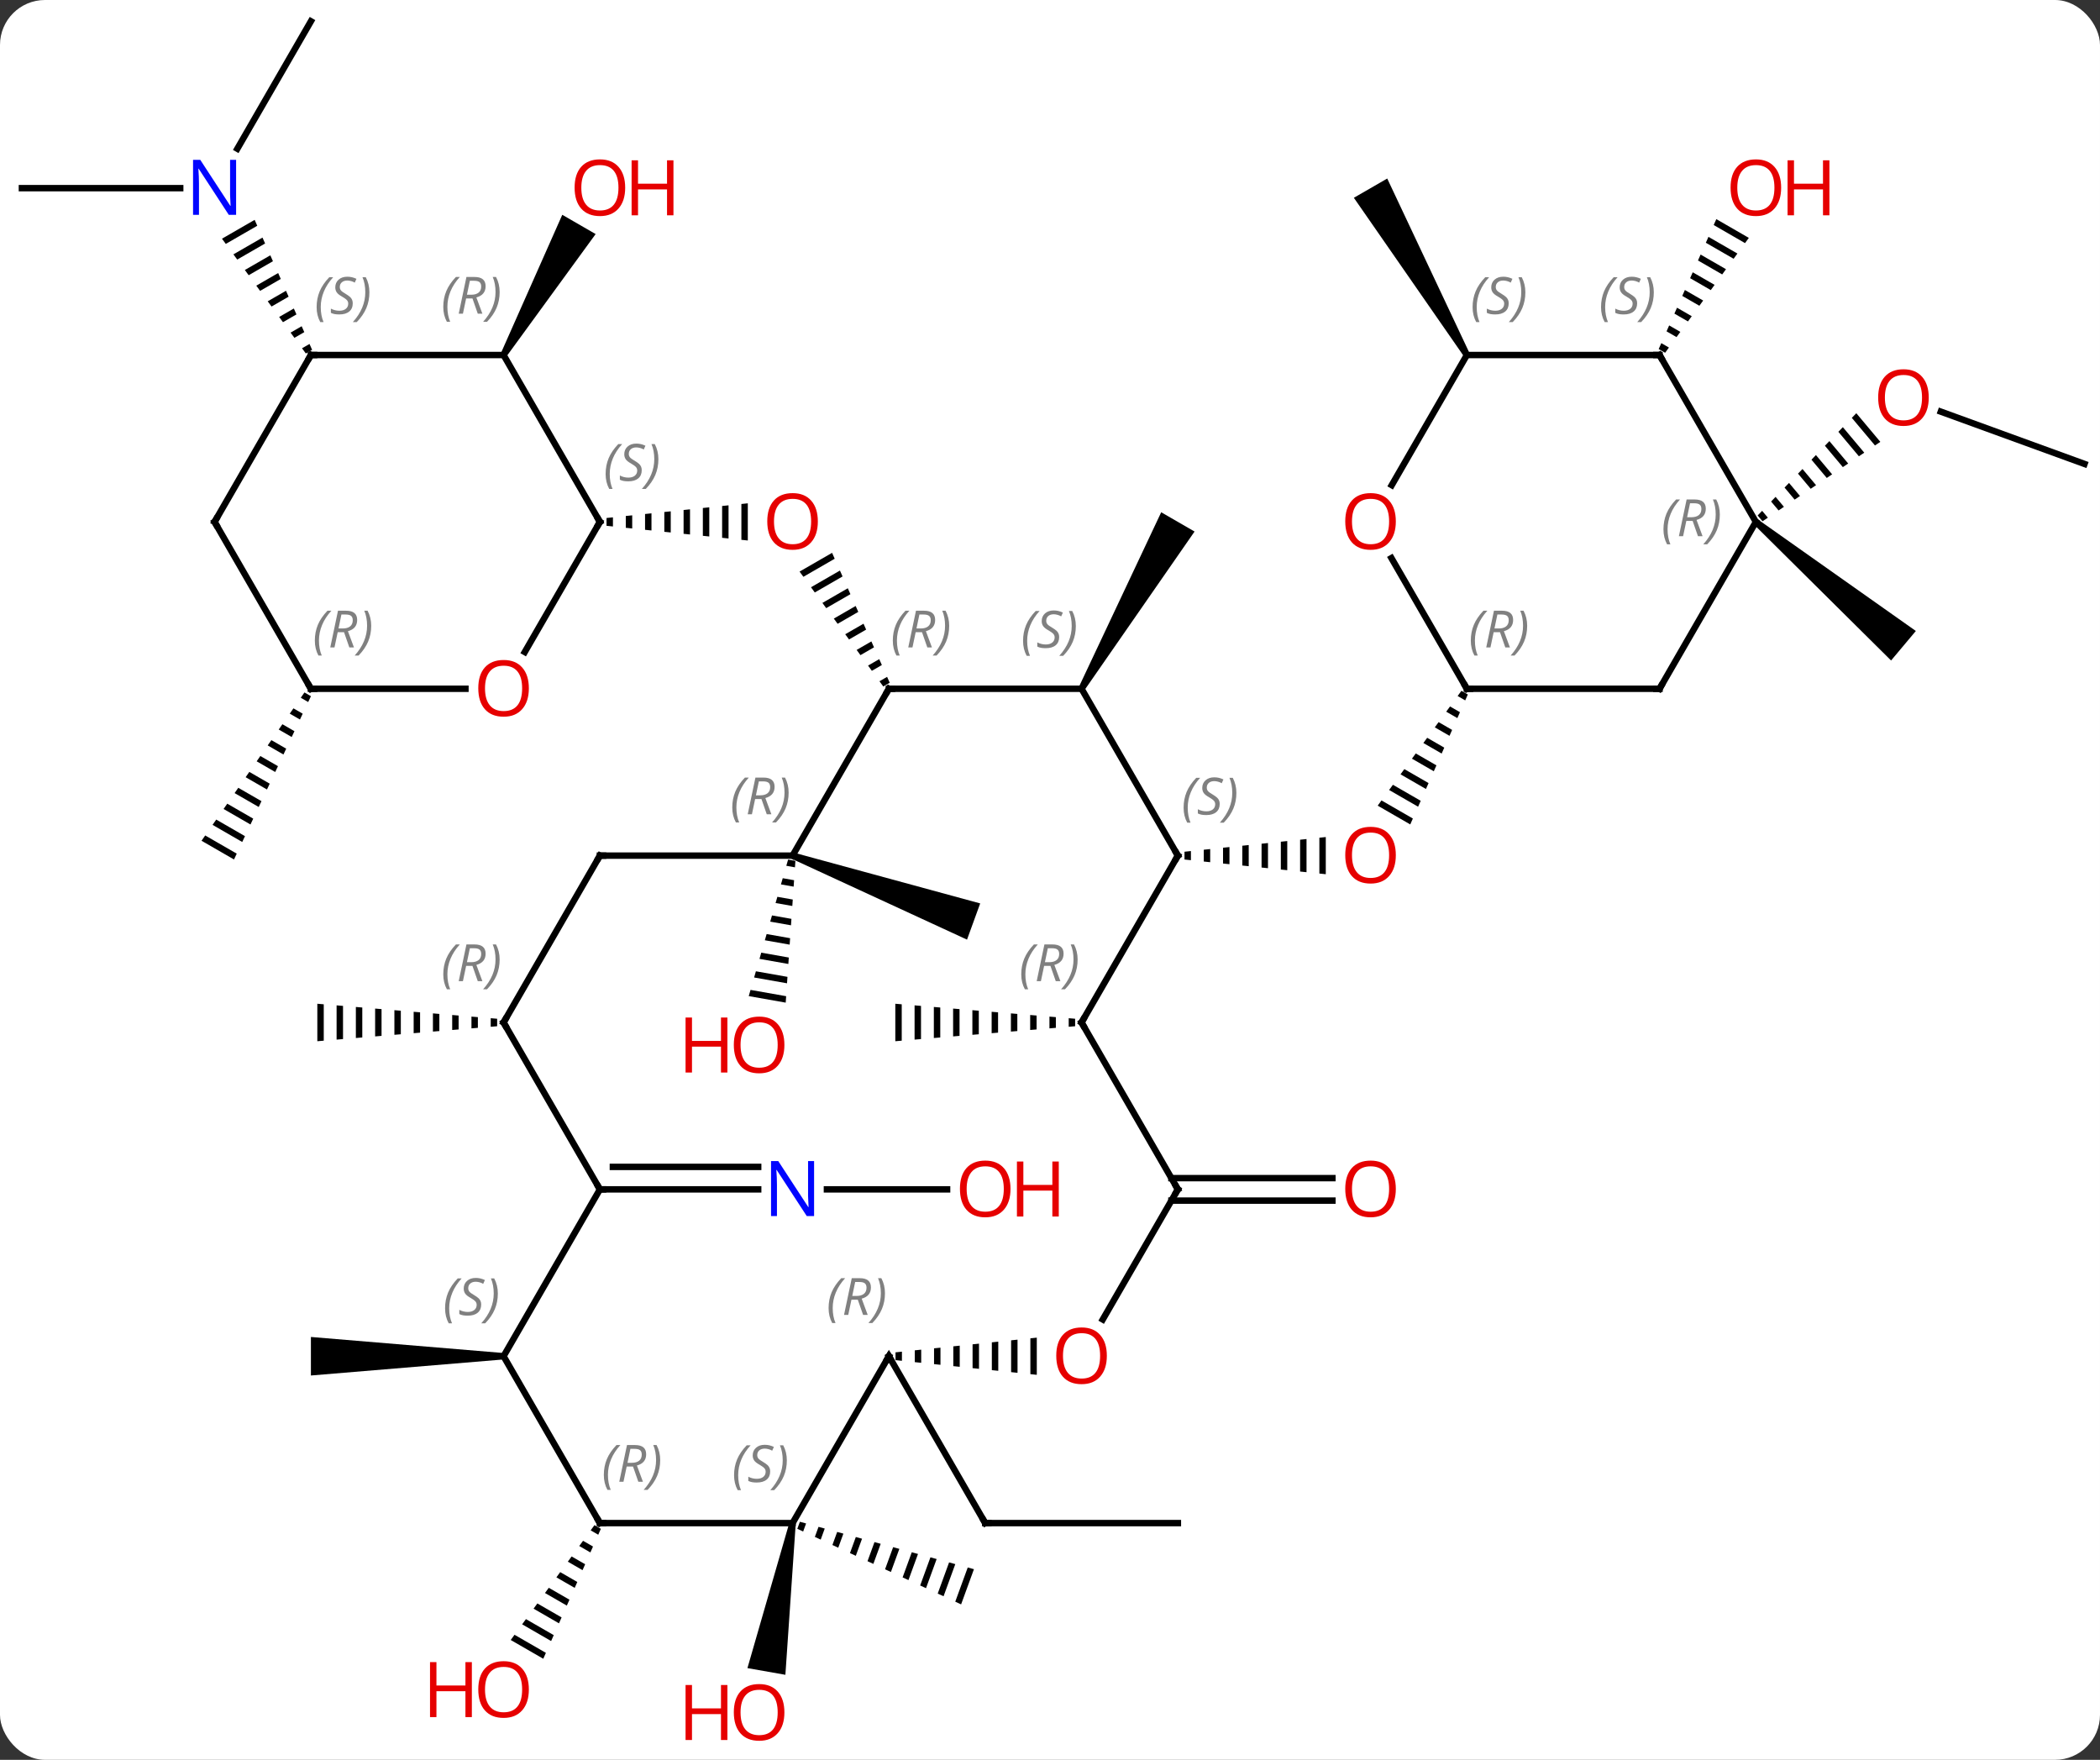 <svg width="327" viewBox="0 0 327 274" style="fill-opacity:1; color-rendering:auto; color-interpolation:auto; text-rendering:auto; stroke:black; stroke-linecap:square; stroke-miterlimit:10; shape-rendering:auto; stroke-opacity:1; fill:black; stroke-dasharray:none; font-weight:normal; stroke-width:1; font-family:'Open Sans'; font-style:normal; stroke-linejoin:miter; font-size:12; stroke-dashoffset:0; image-rendering:auto;" height="274" class="cas-substance-image" xmlns:xlink="http://www.w3.org/1999/xlink" xmlns="http://www.w3.org/2000/svg"><rect x="0" y="0" width="327" height="274" fill="#333333" stroke="none"/><svg class="cas-substance-single-component"><rect y="0" x="0" width="327" stroke="none" ry="7" rx="7" height="274" fill="white" class="cas-substance-group"/><svg y="0" x="0" width="327" viewBox="0 0 327 274" style="fill:black;" height="274" class="cas-substance-single-component-image"><svg><g><g transform="translate(164,135)" style="text-rendering:geometricPrecision; color-rendering:optimizeQuality; color-interpolation:linearRGB; stroke-linecap:butt; image-rendering:optimizeQuality;"><path style="stroke:none;" d="M21.444 -2.493 L20.444 -2.389 L20.444 -1.175 L21.444 -1.071 L21.444 -2.493 ZM24.444 -2.805 L23.444 -2.701 L23.444 -2.701 L23.444 -0.863 L24.444 -0.759 L24.444 -2.805 ZM27.444 -3.116 L26.444 -3.013 L26.444 -3.013 L26.444 -0.551 L27.444 -0.448 L27.444 -3.116 ZM30.444 -3.428 L29.444 -3.324 L29.444 -0.24 L30.444 -0.136 L30.444 -3.428 ZM33.444 -3.74 L32.444 -3.636 L32.444 0.072 L33.444 0.176 L33.444 -3.74 ZM36.444 -4.051 L35.444 -3.948 L35.444 0.384 L36.444 0.487 L36.444 -4.051 ZM39.444 -4.363 L38.444 -4.259 L38.444 0.695 L39.444 0.799 L39.444 -4.363 ZM42.444 -4.675 L41.444 -4.571 L41.444 -4.571 L41.444 1.007 L42.444 1.111 L42.444 -4.675 Z"/><path style="stroke:none;" d="M63.567 -27.446 L62.974 -26.633 L62.974 -26.633 L64.155 -25.952 L64.562 -26.872 L64.562 -26.872 L63.567 -27.446 ZM61.789 -25.007 L61.196 -24.194 L61.196 -24.194 L62.932 -23.193 L62.932 -23.193 L63.34 -24.113 L63.34 -24.113 L61.789 -25.007 ZM60.011 -22.569 L59.418 -21.756 L59.418 -21.756 L61.709 -20.434 L62.117 -21.354 L60.011 -22.569 ZM58.232 -20.13 L57.639 -19.317 L60.487 -17.675 L60.894 -18.595 L60.894 -18.595 L58.232 -20.13 ZM56.454 -17.691 L55.861 -16.878 L55.861 -16.878 L59.264 -14.916 L59.264 -14.916 L59.672 -15.836 L56.454 -17.691 ZM54.675 -15.253 L54.083 -14.44 L54.083 -14.44 L58.041 -12.157 L58.041 -12.157 L58.449 -13.077 L58.449 -13.077 L54.675 -15.253 ZM52.897 -12.814 L52.304 -12.001 L56.819 -9.398 L57.226 -10.318 L52.897 -12.814 ZM51.119 -10.376 L50.526 -9.563 L55.596 -6.639 L55.596 -6.639 L56.004 -7.559 L51.119 -10.376 Z"/><path style="stroke:none;" d="M4.846 -27.512 L3.98 -28.012 L16.815 -55.242 L22.011 -52.242 Z"/><path style="stroke:none;" d="M2.413 23.531 L2.413 24.865 L2.413 24.865 L3.413 24.781 L3.413 24.781 L3.413 23.615 L3.413 23.615 L2.413 23.531 ZM-0.587 23.281 L-0.587 25.115 L-0.587 25.115 L0.413 25.031 L0.413 25.031 L0.413 23.365 L0.413 23.365 L-0.587 23.281 ZM-3.587 23.031 L-3.587 25.365 L-3.587 25.365 L-2.587 25.281 L-2.587 25.281 L-2.587 23.115 L-2.587 23.115 L-3.587 23.031 ZM-6.587 22.781 L-6.587 25.615 L-6.587 25.615 L-5.587 25.531 L-5.587 25.531 L-5.587 22.865 L-5.587 22.865 L-6.587 22.781 ZM-9.587 22.531 L-9.587 25.865 L-9.587 25.865 L-8.587 25.781 L-8.587 25.781 L-8.587 22.615 L-8.587 22.615 L-9.587 22.531 ZM-12.587 22.281 L-12.587 26.115 L-12.587 26.115 L-11.587 26.031 L-11.587 26.031 L-11.587 22.365 L-11.587 22.365 L-12.587 22.281 ZM-15.587 22.031 L-15.587 26.365 L-15.587 26.365 L-14.587 26.281 L-14.587 26.281 L-14.587 22.115 L-14.587 22.115 L-15.587 22.031 ZM-18.587 21.781 L-18.587 26.615 L-18.587 26.615 L-17.587 26.531 L-17.587 26.531 L-17.587 21.865 L-17.587 21.865 L-18.587 21.781 ZM-21.587 21.531 L-21.587 26.865 L-21.587 26.865 L-20.587 26.781 L-20.587 26.781 L-20.587 21.615 L-20.587 21.615 L-21.587 21.531 ZM-24.587 21.281 L-24.587 27.115 L-24.587 27.115 L-23.587 27.031 L-23.587 27.031 L-23.587 21.365 L-23.587 21.365 L-24.587 21.281 Z"/><path style="stroke:none;" d="M-34.433 -48.926 L-39.495 -46.007 L-39.495 -46.007 L-38.902 -45.194 L-38.902 -45.194 L-34.025 -48.006 L-34.433 -48.926 ZM-33.209 -46.167 L-37.717 -43.568 L-37.717 -43.568 L-37.125 -42.754 L-37.125 -42.754 L-32.801 -45.248 L-32.801 -45.248 L-33.209 -46.167 ZM-31.985 -43.409 L-35.94 -41.128 L-35.94 -41.128 L-35.348 -40.315 L-35.348 -40.315 L-31.577 -42.489 L-31.577 -42.489 L-31.985 -43.409 ZM-30.762 -40.651 L-34.163 -38.689 L-34.163 -38.689 L-33.571 -37.876 L-33.571 -37.876 L-30.354 -39.731 L-30.354 -39.731 L-30.762 -40.651 ZM-29.538 -37.892 L-32.386 -36.25 L-32.386 -36.25 L-31.794 -35.437 L-31.794 -35.437 L-29.13 -36.973 L-29.13 -36.973 L-29.538 -37.892 ZM-28.314 -35.134 L-30.609 -33.81 L-30.609 -33.81 L-30.016 -32.997 L-30.016 -32.997 L-27.906 -34.214 L-27.906 -34.214 L-28.314 -35.134 ZM-27.09 -32.375 L-28.831 -31.371 L-28.239 -30.558 L-28.239 -30.558 L-26.682 -31.456 L-26.682 -31.456 L-27.09 -32.375 ZM-25.866 -29.617 L-27.054 -28.932 L-27.054 -28.932 L-26.462 -28.119 L-26.462 -28.119 L-25.458 -28.698 L-25.866 -29.617 Z"/><path style="stroke:none;" d="M-68.556 -54.453 L-69.556 -54.349 L-69.556 -54.349 L-69.556 -53.135 L-69.556 -53.135 L-68.556 -53.031 L-68.556 -53.031 L-68.556 -54.453 ZM-65.556 -54.765 L-66.556 -54.661 L-66.556 -52.823 L-66.556 -52.823 L-65.556 -52.719 L-65.556 -54.765 ZM-62.556 -55.076 L-63.556 -54.972 L-63.556 -54.972 L-63.556 -52.511 L-63.556 -52.511 L-62.556 -52.408 L-62.556 -52.408 L-62.556 -55.076 ZM-59.556 -55.388 L-60.556 -55.284 L-60.556 -55.284 L-60.556 -52.2 L-60.556 -52.2 L-59.556 -52.096 L-59.556 -52.096 L-59.556 -55.388 ZM-56.556 -55.7 L-57.556 -55.596 L-57.556 -55.596 L-57.556 -51.888 L-57.556 -51.888 L-56.556 -51.784 L-56.556 -51.784 L-56.556 -55.7 ZM-53.556 -56.011 L-54.556 -55.908 L-54.556 -55.908 L-54.556 -51.576 L-54.556 -51.576 L-53.556 -51.472 L-53.556 -51.472 L-53.556 -56.011 ZM-50.556 -56.323 L-51.556 -56.219 L-51.556 -51.265 L-50.556 -51.161 L-50.556 -56.323 ZM-47.556 -56.635 L-48.556 -56.531 L-48.556 -56.531 L-48.556 -50.953 L-48.556 -50.953 L-47.556 -50.849 L-47.556 -50.849 L-47.556 -56.635 Z"/><line y2="48.431" y1="48.431" x2="18.403" x1="43.475" style="fill:none;"/><line y2="51.931" y1="51.931" x2="18.403" x1="43.475" style="fill:none;"/><path style="stroke:none;" d="M-40.758 -1.312 L-40.416 -2.252 L-11.37 5.659 L-13.422 11.297 Z"/><path style="stroke:none;" d="M-41.282 -1.167 L-41.56 -0.2 L-40.213 0.038 L-40.145 -0.966 L-41.282 -1.167 ZM-42.117 1.732 L-42.396 2.698 L-40.419 3.047 L-40.419 3.047 L-40.35 2.044 L-42.117 1.732 ZM-42.953 4.631 L-43.232 5.597 L-40.625 6.057 L-40.625 6.057 L-40.556 5.054 L-42.953 4.631 ZM-43.789 7.529 L-44.067 8.495 L-44.067 8.495 L-40.831 9.067 L-40.831 9.067 L-40.762 8.064 L-43.789 7.529 ZM-44.624 10.428 L-44.903 11.394 L-41.037 12.077 L-40.968 11.074 L-40.968 11.074 L-44.624 10.428 ZM-45.46 13.326 L-45.739 14.293 L-41.242 15.087 L-41.242 15.087 L-41.174 14.084 L-45.46 13.326 ZM-46.296 16.225 L-46.574 17.191 L-46.574 17.191 L-41.448 18.097 L-41.38 17.094 L-41.38 17.094 L-46.296 16.225 ZM-47.131 19.124 L-47.41 20.09 L-41.654 21.107 L-41.654 21.107 L-41.586 20.104 L-41.586 20.104 L-47.131 19.124 Z"/><line y2="-62.766" y1="-70.909" x2="160.587" x1="138.213" style="fill:none;"/><path style="stroke:none;" d="M125.054 -70.664 L124.355 -69.941 L124.355 -69.941 L127.96 -65.643 L128.794 -66.205 L128.794 -66.205 L125.054 -70.664 ZM122.958 -68.493 L122.26 -67.77 L122.26 -67.77 L125.458 -63.957 L125.458 -63.957 L126.292 -64.519 L126.292 -64.519 L122.958 -68.493 ZM120.863 -66.322 L120.165 -65.599 L122.957 -62.271 L122.957 -62.271 L123.79 -62.833 L123.79 -62.833 L120.863 -66.322 ZM118.768 -64.151 L118.07 -63.428 L118.07 -63.428 L120.455 -60.584 L121.289 -61.147 L121.289 -61.147 L118.768 -64.151 ZM116.673 -61.98 L115.975 -61.257 L117.953 -58.898 L117.953 -58.898 L118.787 -59.46 L118.787 -59.46 L116.673 -61.98 ZM114.578 -59.81 L113.879 -59.086 L113.879 -59.086 L115.451 -57.212 L115.451 -57.212 L116.285 -57.774 L116.285 -57.774 L114.578 -59.81 ZM112.483 -57.639 L111.784 -56.915 L111.784 -56.915 L112.95 -55.526 L113.783 -56.088 L112.483 -57.639 ZM110.388 -55.468 L109.689 -54.744 L110.448 -53.84 L110.448 -53.84 L111.282 -54.402 L110.388 -55.468 Z"/><path style="stroke:none;" d="M109.092 -53.359 L109.734 -54.125 L134.324 -36.759 L130.468 -32.163 Z"/><path style="stroke:none;" d="M64.846 -79.975 L63.98 -79.475 L46.815 -104.205 L52.011 -107.205 Z"/><line y2="102.141" y1="102.141" x2="19.413" x1="-10.587" style="fill:none;"/><line y2="76.161" y1="102.141" x2="-25.587" x1="-10.587" style="fill:none;"/><path style="stroke:none;" d="M-85.154 -79.475 L-86.02 -79.975 L-76.446 -101.557 L-71.25 -98.557 Z"/><path style="stroke:none;" d="M-87.587 23.531 L-87.587 24.865 L-87.587 24.865 L-86.587 24.781 L-86.587 24.781 L-86.587 23.615 L-86.587 23.615 L-87.587 23.531 ZM-90.587 23.281 L-90.587 25.115 L-90.587 25.115 L-89.587 25.031 L-89.587 25.031 L-89.587 23.365 L-89.587 23.365 L-90.587 23.281 ZM-93.587 23.031 L-93.587 25.365 L-93.587 25.365 L-92.587 25.281 L-92.587 25.281 L-92.587 23.115 L-92.587 23.115 L-93.587 23.031 ZM-96.587 22.781 L-96.587 25.615 L-96.587 25.615 L-95.587 25.531 L-95.587 25.531 L-95.587 22.865 L-95.587 22.865 L-96.587 22.781 ZM-99.587 22.531 L-99.587 25.865 L-99.587 25.865 L-98.587 25.781 L-98.587 25.781 L-98.587 22.615 L-98.587 22.615 L-99.587 22.531 ZM-102.587 22.281 L-102.587 26.115 L-102.587 26.115 L-101.587 26.031 L-101.587 26.031 L-101.587 22.365 L-101.587 22.365 L-102.587 22.281 ZM-105.587 22.031 L-105.587 26.365 L-105.587 26.365 L-104.587 26.281 L-104.587 26.281 L-104.587 22.115 L-104.587 22.115 L-105.587 22.031 ZM-108.587 21.781 L-108.587 26.615 L-108.587 26.615 L-107.587 26.531 L-107.587 26.531 L-107.587 21.865 L-107.587 21.865 L-108.587 21.781 ZM-111.587 21.531 L-111.587 26.865 L-111.587 26.865 L-110.587 26.781 L-110.587 21.615 L-111.587 21.531 ZM-114.587 21.281 L-114.587 27.115 L-114.587 27.115 L-113.587 27.031 L-113.587 21.365 L-114.587 21.281 Z"/><path style="stroke:none;" d="M103.255 -100.883 L102.847 -99.963 L102.847 -99.963 L107.725 -97.15 L108.318 -97.963 L108.318 -97.963 L103.255 -100.883 ZM102.031 -98.124 L101.623 -97.205 L105.948 -94.711 L105.948 -94.711 L106.54 -95.524 L106.54 -95.524 L102.031 -98.124 ZM100.808 -95.366 L100.4 -94.446 L100.4 -94.446 L104.171 -92.272 L104.763 -93.085 L100.808 -95.366 ZM99.584 -92.607 L99.176 -91.688 L99.176 -91.688 L102.393 -89.833 L102.393 -89.833 L102.986 -90.646 L102.986 -90.646 L99.584 -92.607 ZM98.36 -89.849 L97.952 -88.93 L97.952 -88.93 L100.616 -87.394 L101.208 -88.207 L98.36 -89.849 ZM97.136 -87.091 L96.729 -86.171 L98.838 -84.954 L98.838 -84.954 L99.431 -85.767 L99.431 -85.767 L97.136 -87.091 ZM95.913 -84.332 L95.505 -83.412 L95.505 -83.412 L97.061 -82.515 L97.061 -82.515 L97.654 -83.328 L95.913 -84.332 ZM94.689 -81.574 L94.281 -80.654 L94.281 -80.654 L95.284 -80.076 L95.284 -80.076 L95.876 -80.889 L95.876 -80.889 L94.689 -81.574 Z"/><path style="stroke:none;" d="M-39.448 101.935 L-39.847 103.031 L-39.847 103.031 L-38.937 103.451 L-38.937 103.451 L-38.48 102.198 L-38.48 102.198 L-39.448 101.935 ZM-36.544 102.726 L-37.115 104.291 L-37.115 104.291 L-36.204 104.712 L-36.204 104.712 L-35.576 102.989 L-35.576 102.989 L-36.544 102.726 ZM-33.64 103.517 L-34.382 105.552 L-34.382 105.552 L-33.471 105.972 L-33.471 105.972 L-32.672 103.78 L-33.64 103.517 ZM-30.736 104.308 L-31.649 106.812 L-31.649 106.812 L-30.738 107.233 L-30.738 107.233 L-29.768 104.571 L-29.768 104.571 L-30.736 104.308 ZM-27.831 105.099 L-28.916 108.073 L-28.916 108.073 L-28.006 108.493 L-28.006 108.493 L-26.863 105.362 L-26.863 105.362 L-27.831 105.099 ZM-24.927 105.889 L-26.184 109.334 L-26.184 109.334 L-25.273 109.754 L-25.273 109.754 L-23.959 106.153 L-23.959 106.153 L-24.927 105.889 ZM-22.023 106.68 L-23.451 110.594 L-23.451 110.594 L-22.54 111.014 L-22.54 111.014 L-21.055 106.944 L-21.055 106.944 L-22.023 106.68 ZM-19.119 107.471 L-20.718 111.855 L-20.718 111.855 L-19.807 112.275 L-19.807 112.275 L-18.151 107.735 L-18.151 107.735 L-19.119 107.471 ZM-16.215 108.262 L-17.985 113.115 L-17.985 113.115 L-17.075 113.535 L-17.075 113.535 L-15.247 108.526 L-15.247 108.526 L-16.215 108.262 ZM-13.311 109.053 L-15.253 114.376 L-15.253 114.376 L-14.342 114.796 L-14.342 114.796 L-12.343 109.317 L-12.343 109.317 L-13.311 109.053 Z"/><path style="stroke:none;" d="M-41.079 102.054 L-40.095 102.228 L-41.704 125.76 L-47.613 124.718 Z"/><line y2="-131.685" y1="-111.843" x2="-115.587" x1="-127.043" style="fill:none;"/><line y2="-105.705" y1="-105.705" x2="-160.587" x1="-135.939" style="fill:none;"/><path style="stroke:none;" d="M-124.347 -100.77 L-129.434 -97.836 L-128.841 -97.024 L-123.941 -99.85 L-123.941 -99.85 L-124.347 -100.77 ZM-123.127 -98.009 L-127.654 -95.399 L-127.654 -95.399 L-127.06 -94.586 L-127.06 -94.586 L-122.72 -97.089 L-122.72 -97.089 L-123.127 -98.009 ZM-121.907 -95.249 L-125.873 -92.962 L-125.279 -92.149 L-125.279 -92.149 L-121.5 -94.329 L-121.5 -94.329 L-121.907 -95.249 ZM-120.686 -92.489 L-124.092 -90.524 L-123.499 -89.712 L-123.499 -89.712 L-120.279 -91.568 L-120.279 -91.568 L-120.686 -92.489 ZM-119.466 -89.728 L-122.312 -88.087 L-122.312 -88.087 L-121.718 -87.275 L-119.059 -88.808 L-119.059 -88.808 L-119.466 -89.728 ZM-118.246 -86.968 L-120.531 -85.65 L-120.531 -85.65 L-119.938 -84.837 L-117.839 -86.048 L-117.839 -86.048 L-118.246 -86.968 ZM-117.025 -84.207 L-118.751 -83.212 L-118.751 -83.212 L-118.157 -82.4 L-116.618 -83.287 L-116.618 -83.287 L-117.025 -84.207 ZM-115.805 -81.447 L-116.97 -80.775 L-116.97 -80.775 L-116.376 -79.963 L-116.376 -79.963 L-115.398 -80.527 L-115.398 -80.527 L-115.805 -81.447 Z"/><path style="stroke:none;" d="M-116.592 -27.187 L-117.165 -26.363 L-116.01 -25.697 L-115.582 -26.605 L-116.592 -27.187 ZM-118.309 -24.713 L-118.882 -23.889 L-117.293 -22.973 L-116.865 -23.881 L-118.309 -24.713 ZM-120.027 -22.24 L-120.599 -21.415 L-120.599 -21.415 L-118.577 -20.249 L-118.149 -21.157 L-120.027 -22.24 ZM-121.744 -19.766 L-122.316 -18.941 L-119.861 -17.525 L-119.861 -17.525 L-119.433 -18.433 L-121.744 -19.766 ZM-123.461 -17.292 L-124.033 -16.467 L-121.145 -14.802 L-120.717 -15.71 L-123.461 -17.292 ZM-125.178 -14.818 L-125.75 -13.993 L-122.429 -12.078 L-122.429 -12.078 L-122.001 -12.986 L-125.178 -14.818 ZM-126.895 -12.344 L-127.468 -11.519 L-123.713 -9.354 L-123.285 -10.262 L-126.895 -12.344 ZM-128.612 -9.87 L-129.185 -9.045 L-124.997 -6.63 L-124.569 -7.538 L-128.612 -9.87 ZM-130.329 -7.396 L-130.902 -6.572 L-126.281 -3.906 L-125.853 -4.814 L-130.329 -7.396 ZM-132.047 -4.922 L-132.619 -4.098 L-127.564 -1.183 L-127.136 -2.091 L-132.047 -4.922 Z"/><line y2="50.181" y1="50.181" x2="-16.524" x1="-35.235" style="fill:none;"/><line y2="50.181" y1="50.181" x2="-70.587" x1="-45.939" style="fill:none;"/><line y2="46.681" y1="46.681" x2="-68.566" x1="-45.939" style="fill:none;"/><path style="stroke:none;" d="M-71.433 102.457 L-72.026 103.27 L-72.026 103.27 L-70.845 103.951 L-70.845 103.951 L-70.438 103.031 L-70.438 103.031 L-71.433 102.457 ZM-73.211 104.896 L-73.804 105.709 L-72.068 106.71 L-71.66 105.79 L-71.66 105.79 L-73.211 104.896 ZM-74.99 107.334 L-75.582 108.147 L-75.582 108.147 L-73.29 109.469 L-73.29 109.469 L-72.883 108.549 L-72.883 108.549 L-74.99 107.334 ZM-76.768 109.773 L-77.361 110.586 L-77.361 110.586 L-74.513 112.228 L-74.513 112.228 L-74.106 111.308 L-76.768 109.773 ZM-78.546 112.212 L-79.139 113.025 L-79.139 113.025 L-75.736 114.987 L-75.328 114.067 L-75.328 114.067 L-78.546 112.212 ZM-80.325 114.65 L-80.917 115.463 L-80.917 115.463 L-76.959 117.746 L-76.959 117.746 L-76.551 116.826 L-80.325 114.65 ZM-82.103 117.089 L-82.696 117.902 L-78.181 120.505 L-77.774 119.585 L-77.774 119.585 L-82.103 117.089 ZM-83.881 119.528 L-84.474 120.34 L-84.474 120.34 L-79.404 123.264 L-79.404 123.264 L-78.996 122.344 L-83.881 119.528 Z"/><path style="stroke:none;" d="M-85.587 75.661 L-85.587 76.661 L-115.587 79.161 L-115.587 73.161 Z"/><line y2="-27.762" y1="-1.782" x2="4.413" x1="19.413" style="fill:none;"/><line y2="24.198" y1="-1.782" x2="4.413" x1="19.413" style="fill:none;"/><line y2="-27.762" y1="-27.762" x2="-25.587" x1="4.413" style="fill:none;"/><line y2="50.181" y1="24.198" x2="19.413" x1="4.413" style="fill:none;"/><line y2="-1.782" y1="-27.762" x2="-40.587" x1="-25.587" style="fill:none;"/><line y2="70.439" y1="50.181" x2="7.716" x1="19.413" style="fill:none;"/><line y2="-1.782" y1="-1.782" x2="-70.587" x1="-40.587" style="fill:none;"/><path style="stroke:none;" d="M-23.556 75.45 L-24.556 75.554 L-24.556 75.554 L-24.556 76.768 L-24.556 76.768 L-23.556 76.872 L-23.556 76.872 L-23.556 75.45 ZM-20.556 75.138 L-21.556 75.242 L-21.556 75.242 L-21.556 77.08 L-21.556 77.08 L-20.556 77.184 L-20.556 77.184 L-20.556 75.138 ZM-17.556 74.827 L-18.556 74.93 L-18.556 74.93 L-18.556 77.391 L-18.556 77.391 L-17.556 77.495 L-17.556 77.495 L-17.556 74.827 ZM-14.556 74.515 L-15.556 74.619 L-15.556 74.619 L-15.556 77.703 L-15.556 77.703 L-14.556 77.807 L-14.556 77.807 L-14.556 74.515 ZM-11.556 74.203 L-12.556 74.307 L-12.556 74.307 L-12.556 78.015 L-12.556 78.015 L-11.556 78.119 L-11.556 78.119 L-11.556 74.203 ZM-8.556 73.891 L-9.556 73.995 L-9.556 73.995 L-9.556 78.327 L-9.556 78.327 L-8.556 78.43 L-8.556 78.43 L-8.556 73.891 ZM-5.556 73.58 L-6.556 73.684 L-6.556 73.684 L-6.556 78.638 L-6.556 78.638 L-5.556 78.742 L-5.556 78.742 L-5.556 73.58 ZM-2.556 73.268 L-3.556 73.372 L-3.556 73.372 L-3.556 78.95 L-3.556 78.95 L-2.556 79.054 L-2.556 79.054 L-2.556 73.268 Z"/><line y2="24.198" y1="-1.782" x2="-85.587" x1="-70.587" style="fill:none;"/><line y2="102.141" y1="76.161" x2="-40.587" x1="-25.587" style="fill:none;"/><line y2="50.181" y1="24.198" x2="-70.587" x1="-85.587" style="fill:none;"/><line y2="102.141" y1="102.141" x2="-70.587" x1="-40.587" style="fill:none;"/><line y2="76.161" y1="50.181" x2="-85.587" x1="-70.587" style="fill:none;"/><line y2="76.161" y1="102.141" x2="-85.587" x1="-70.587" style="fill:none;"/><line y2="-27.762" y1="-27.762" x2="94.413" x1="64.413" style="fill:none;"/><line y2="-48.106" y1="-27.762" x2="52.667" x1="64.413" style="fill:none;"/><line y2="-53.742" y1="-27.762" x2="109.413" x1="94.413" style="fill:none;"/><line y2="-79.725" y1="-59.464" x2="64.413" x1="52.716" style="fill:none;"/><line y2="-79.725" y1="-53.742" x2="94.413" x1="109.413" style="fill:none;"/><line y2="-79.725" y1="-79.725" x2="94.413" x1="64.413" style="fill:none;"/><line y2="-79.725" y1="-53.742" x2="-85.587" x1="-70.587" style="fill:none;"/><line y2="-33.484" y1="-53.742" x2="-82.284" x1="-70.587" style="fill:none;"/><line y2="-79.725" y1="-79.725" x2="-115.587" x1="-85.587" style="fill:none;"/><line y2="-27.762" y1="-27.762" x2="-115.587" x1="-91.525" style="fill:none;"/><line y2="-53.742" y1="-79.725" x2="-130.587" x1="-115.587" style="fill:none;"/><line y2="-53.742" y1="-27.762" x2="-130.587" x1="-115.587" style="fill:none;"/></g><g transform="translate(164,135)" style="fill:rgb(230,0,0); text-rendering:geometricPrecision; color-rendering:optimizeQuality; image-rendering:optimizeQuality; font-family:'Open Sans'; stroke:rgb(230,0,0); color-interpolation:linearRGB;"><path style="stroke:none;" d="M53.35 -1.852 Q53.35 0.21 52.311 1.39 Q51.272 2.57 49.429 2.57 Q47.538 2.57 46.507 1.405 Q45.475 0.241 45.475 -1.868 Q45.475 -3.962 46.507 -5.11 Q47.538 -6.259 49.429 -6.259 Q51.288 -6.259 52.319 -5.087 Q53.35 -3.915 53.35 -1.852 ZM46.522 -1.852 Q46.522 -0.118 47.265 0.788 Q48.007 1.695 49.429 1.695 Q50.85 1.695 51.577 0.796 Q52.304 -0.102 52.304 -1.852 Q52.304 -3.587 51.577 -4.477 Q50.85 -5.368 49.429 -5.368 Q48.007 -5.368 47.265 -4.47 Q46.522 -3.571 46.522 -1.852 Z"/><path style="stroke:none;" d="M-36.65 -53.812 Q-36.65 -51.75 -37.689 -50.57 Q-38.728 -49.39 -40.571 -49.39 Q-42.462 -49.39 -43.493 -50.554 Q-44.525 -51.719 -44.525 -53.828 Q-44.525 -55.922 -43.493 -57.07 Q-42.462 -58.219 -40.571 -58.219 Q-38.712 -58.219 -37.681 -57.047 Q-36.65 -55.875 -36.65 -53.812 ZM-43.478 -53.812 Q-43.478 -52.078 -42.735 -51.172 Q-41.993 -50.265 -40.571 -50.265 Q-39.15 -50.265 -38.423 -51.164 Q-37.696 -52.062 -37.696 -53.812 Q-37.696 -55.547 -38.423 -56.437 Q-39.15 -57.328 -40.571 -57.328 Q-41.993 -57.328 -42.735 -56.429 Q-43.478 -55.531 -43.478 -53.812 Z"/><path style="stroke:none;" d="M53.35 50.111 Q53.35 52.173 52.311 53.353 Q51.272 54.533 49.429 54.533 Q47.538 54.533 46.507 53.368 Q45.475 52.204 45.475 50.095 Q45.475 48.001 46.507 46.853 Q47.538 45.704 49.429 45.704 Q51.288 45.704 52.319 46.876 Q53.35 48.048 53.35 50.111 ZM46.522 50.111 Q46.522 51.845 47.265 52.751 Q48.007 53.658 49.429 53.658 Q50.85 53.658 51.577 52.759 Q52.304 51.861 52.304 50.111 Q52.304 48.376 51.577 47.486 Q50.85 46.595 49.429 46.595 Q48.007 46.595 47.265 47.493 Q46.522 48.392 46.522 50.111 Z"/><path style="stroke:none;" d="M-41.858 27.692 Q-41.858 29.754 -42.897 30.934 Q-43.936 32.114 -45.779 32.114 Q-47.67 32.114 -48.701 30.95 Q-49.733 29.785 -49.733 27.676 Q-49.733 25.582 -48.701 24.434 Q-47.67 23.285 -45.779 23.285 Q-43.92 23.285 -42.889 24.457 Q-41.858 25.629 -41.858 27.692 ZM-48.686 27.692 Q-48.686 29.426 -47.943 30.332 Q-47.201 31.239 -45.779 31.239 Q-44.358 31.239 -43.631 30.34 Q-42.904 29.442 -42.904 27.692 Q-42.904 25.957 -43.631 25.067 Q-44.358 24.176 -45.779 24.176 Q-47.201 24.176 -47.943 25.075 Q-48.686 25.973 -48.686 27.692 Z"/><path style="stroke:none;" d="M-50.733 31.989 L-51.733 31.989 L-51.733 27.957 L-56.248 27.957 L-56.248 31.989 L-57.248 31.989 L-57.248 23.426 L-56.248 23.426 L-56.248 27.067 L-51.733 27.067 L-51.733 23.426 L-50.733 23.426 L-50.733 31.989 Z"/><path style="stroke:none;" d="M136.333 -73.096 Q136.333 -71.034 135.294 -69.854 Q134.255 -68.674 132.412 -68.674 Q130.521 -68.674 129.49 -69.838 Q128.458 -71.003 128.458 -73.112 Q128.458 -75.206 129.49 -76.354 Q130.521 -77.503 132.412 -77.503 Q134.271 -77.503 135.302 -76.331 Q136.333 -75.159 136.333 -73.096 ZM129.505 -73.096 Q129.505 -71.362 130.248 -70.456 Q130.99 -69.549 132.412 -69.549 Q133.833 -69.549 134.56 -70.448 Q135.287 -71.346 135.287 -73.096 Q135.287 -74.831 134.56 -75.721 Q133.833 -76.612 132.412 -76.612 Q130.99 -76.612 130.248 -75.713 Q129.505 -74.815 129.505 -73.096 Z"/></g><g transform="translate(164,135)" style="stroke-linecap:butt; text-rendering:geometricPrecision; color-rendering:optimizeQuality; image-rendering:optimizeQuality; font-family:'Open Sans'; color-interpolation:linearRGB; stroke-miterlimit:5;"><path style="fill:none;" d="M-10.087 102.141 L-10.587 102.141 L-10.837 101.708"/><path style="fill:rgb(230,0,0); stroke:none;" d="M-66.65 -105.775 Q-66.65 -103.713 -67.689 -102.533 Q-68.728 -101.353 -70.571 -101.353 Q-72.462 -101.353 -73.493 -102.517 Q-74.525 -103.682 -74.525 -105.791 Q-74.525 -107.885 -73.493 -109.033 Q-72.462 -110.182 -70.571 -110.182 Q-68.712 -110.182 -67.681 -109.01 Q-66.65 -107.838 -66.65 -105.775 ZM-73.478 -105.775 Q-73.478 -104.041 -72.735 -103.135 Q-71.993 -102.228 -70.571 -102.228 Q-69.15 -102.228 -68.423 -103.127 Q-67.696 -104.025 -67.696 -105.775 Q-67.696 -107.51 -68.423 -108.4 Q-69.15 -109.291 -70.571 -109.291 Q-71.993 -109.291 -72.735 -108.392 Q-73.478 -107.494 -73.478 -105.775 Z"/><path style="fill:rgb(230,0,0); stroke:none;" d="M-59.134 -101.478 L-60.134 -101.478 L-60.134 -105.51 L-64.65 -105.51 L-64.65 -101.478 L-65.65 -101.478 L-65.65 -110.041 L-64.65 -110.041 L-64.65 -106.4 L-60.134 -106.4 L-60.134 -110.041 L-59.134 -110.041 L-59.134 -101.478 Z"/><path style="fill:rgb(230,0,0); stroke:none;" d="M113.35 -105.775 Q113.35 -103.713 112.311 -102.533 Q111.272 -101.353 109.429 -101.353 Q107.538 -101.353 106.507 -102.517 Q105.475 -103.682 105.475 -105.791 Q105.475 -107.885 106.507 -109.033 Q107.538 -110.182 109.429 -110.182 Q111.288 -110.182 112.319 -109.01 Q113.35 -107.838 113.35 -105.775 ZM106.522 -105.775 Q106.522 -104.041 107.265 -103.135 Q108.007 -102.228 109.429 -102.228 Q110.85 -102.228 111.577 -103.127 Q112.304 -104.025 112.304 -105.775 Q112.304 -107.51 111.577 -108.4 Q110.85 -109.291 109.429 -109.291 Q108.007 -109.291 107.265 -108.392 Q106.522 -107.494 106.522 -105.775 Z"/><path style="fill:rgb(230,0,0); stroke:none;" d="M120.866 -101.478 L119.866 -101.478 L119.866 -105.51 L115.35 -105.51 L115.35 -101.478 L114.35 -101.478 L114.35 -110.041 L115.35 -110.041 L115.35 -106.4 L119.866 -106.4 L119.866 -110.041 L120.866 -110.041 L120.866 -101.478 Z"/><path style="fill:rgb(230,0,0); stroke:none;" d="M-41.858 131.615 Q-41.858 133.677 -42.897 134.857 Q-43.936 136.037 -45.779 136.037 Q-47.67 136.037 -48.701 134.873 Q-49.733 133.708 -49.733 131.599 Q-49.733 129.505 -48.701 128.357 Q-47.67 127.208 -45.779 127.208 Q-43.92 127.208 -42.889 128.38 Q-41.858 129.552 -41.858 131.615 ZM-48.686 131.615 Q-48.686 133.349 -47.943 134.255 Q-47.201 135.162 -45.779 135.162 Q-44.358 135.162 -43.631 134.263 Q-42.904 133.365 -42.904 131.615 Q-42.904 129.88 -43.631 128.99 Q-44.358 128.099 -45.779 128.099 Q-47.201 128.099 -47.943 128.998 Q-48.686 129.896 -48.686 131.615 Z"/><path style="fill:rgb(230,0,0); stroke:none;" d="M-50.733 135.912 L-51.733 135.912 L-51.733 131.88 L-56.248 131.88 L-56.248 135.912 L-57.248 135.912 L-57.248 127.349 L-56.248 127.349 L-56.248 130.99 L-51.733 130.99 L-51.733 127.349 L-50.733 127.349 L-50.733 135.912 Z"/><path style="fill:rgb(0,5,255); stroke:none;" d="M-127.235 -101.549 L-128.376 -101.549 L-133.064 -108.736 L-133.11 -108.736 Q-133.017 -107.471 -133.017 -106.424 L-133.017 -101.549 L-133.939 -101.549 L-133.939 -110.111 L-132.814 -110.111 L-128.142 -102.955 L-128.095 -102.955 Q-128.095 -103.111 -128.142 -103.971 Q-128.189 -104.83 -128.173 -105.205 L-128.173 -110.111 L-127.235 -110.111 L-127.235 -101.549 Z"/><path style="fill:rgb(0,5,255); stroke:none;" d="M-37.235 54.337 L-38.376 54.337 L-43.064 47.15 L-43.11 47.15 Q-43.017 48.415 -43.017 49.462 L-43.017 54.337 L-43.939 54.337 L-43.939 45.775 L-42.814 45.775 L-38.142 52.931 L-38.095 52.931 Q-38.095 52.775 -38.142 51.915 Q-38.189 51.056 -38.173 50.681 L-38.173 45.775 L-37.235 45.775 L-37.235 54.337 Z"/><path style="fill:rgb(230,0,0); stroke:none;" d="M-6.649 50.111 Q-6.649 52.173 -7.689 53.353 Q-8.728 54.533 -10.571 54.533 Q-12.462 54.533 -13.493 53.368 Q-14.524 52.204 -14.524 50.095 Q-14.524 48.001 -13.493 46.853 Q-12.462 45.704 -10.571 45.704 Q-8.712 45.704 -7.681 46.876 Q-6.649 48.048 -6.649 50.111 ZM-13.478 50.111 Q-13.478 51.845 -12.735 52.751 Q-11.993 53.658 -10.571 53.658 Q-9.149 53.658 -8.423 52.759 Q-7.696 51.861 -7.696 50.111 Q-7.696 48.376 -8.423 47.486 Q-9.149 46.595 -10.571 46.595 Q-11.993 46.595 -12.735 47.493 Q-13.478 48.392 -13.478 50.111 Z"/><path style="fill:rgb(230,0,0); stroke:none;" d="M0.866 54.408 L-0.134 54.408 L-0.134 50.376 L-4.649 50.376 L-4.649 54.408 L-5.649 54.408 L-5.649 45.845 L-4.649 45.845 L-4.649 49.486 L-0.134 49.486 L-0.134 45.845 L0.866 45.845 L0.866 54.408 Z"/><path style="fill:rgb(230,0,0); stroke:none;" d="M-81.65 128.051 Q-81.65 130.113 -82.689 131.293 Q-83.728 132.473 -85.571 132.473 Q-87.462 132.473 -88.493 131.309 Q-89.525 130.144 -89.525 128.035 Q-89.525 125.941 -88.493 124.793 Q-87.462 123.644 -85.571 123.644 Q-83.712 123.644 -82.681 124.816 Q-81.65 125.988 -81.65 128.051 ZM-88.478 128.051 Q-88.478 129.785 -87.735 130.691 Q-86.993 131.598 -85.571 131.598 Q-84.15 131.598 -83.423 130.699 Q-82.696 129.801 -82.696 128.051 Q-82.696 126.316 -83.423 125.426 Q-84.15 124.535 -85.571 124.535 Q-86.993 124.535 -87.735 125.433 Q-88.478 126.332 -88.478 128.051 Z"/><path style="fill:rgb(230,0,0); stroke:none;" d="M-90.525 132.348 L-91.525 132.348 L-91.525 128.316 L-96.04 128.316 L-96.04 132.348 L-97.04 132.348 L-97.04 123.785 L-96.04 123.785 L-96.04 127.426 L-91.525 127.426 L-91.525 123.785 L-90.525 123.785 L-90.525 132.348 Z"/><path style="fill:none;" d="M19.163 -2.215 L19.413 -1.782 L19.163 -1.349"/></g><g transform="translate(164,135)" style="stroke-linecap:butt; font-size:8.4px; fill:gray; text-rendering:geometricPrecision; image-rendering:optimizeQuality; color-rendering:optimizeQuality; font-family:'Open Sans'; font-style:italic; stroke:gray; color-interpolation:linearRGB; stroke-miterlimit:5;"><path style="stroke:none;" d="M20.305 -9.239 Q20.305 -10.567 20.773 -11.692 Q21.242 -12.817 22.273 -13.895 L22.883 -13.895 Q21.914 -12.833 21.43 -11.661 Q20.945 -10.489 20.945 -9.255 Q20.945 -7.927 21.383 -6.911 L20.867 -6.911 Q20.305 -7.942 20.305 -9.239 ZM25.927 -9.833 Q25.927 -9.005 25.38 -8.552 Q24.833 -8.098 23.833 -8.098 Q23.427 -8.098 23.115 -8.153 Q22.802 -8.208 22.521 -8.348 L22.521 -9.005 Q23.146 -8.677 23.849 -8.677 Q24.474 -8.677 24.849 -8.973 Q25.224 -9.27 25.224 -9.786 Q25.224 -10.098 25.021 -10.325 Q24.818 -10.552 24.255 -10.88 Q23.662 -11.208 23.435 -11.536 Q23.208 -11.864 23.208 -12.317 Q23.208 -13.052 23.724 -13.512 Q24.24 -13.973 25.083 -13.973 Q25.458 -13.973 25.794 -13.895 Q26.13 -13.817 26.505 -13.645 L26.24 -13.052 Q25.99 -13.208 25.669 -13.294 Q25.349 -13.38 25.083 -13.38 Q24.552 -13.38 24.232 -13.106 Q23.912 -12.833 23.912 -12.364 Q23.912 -12.161 23.982 -12.012 Q24.052 -11.864 24.193 -11.731 Q24.333 -11.598 24.755 -11.348 Q25.318 -11.005 25.521 -10.809 Q25.724 -10.614 25.826 -10.38 Q25.927 -10.145 25.927 -9.833 ZM28.522 -11.552 Q28.522 -10.223 28.045 -9.091 Q27.569 -7.958 26.553 -6.911 L25.944 -6.911 Q27.881 -9.067 27.881 -11.552 Q27.881 -12.88 27.444 -13.895 L27.959 -13.895 Q28.522 -12.833 28.522 -11.552 Z"/><path style="stroke:none;" d="M-4.695 -35.219 Q-4.695 -36.547 -4.227 -37.672 Q-3.758 -38.797 -2.727 -39.876 L-2.117 -39.876 Q-3.086 -38.813 -3.57 -37.641 Q-4.055 -36.469 -4.055 -35.235 Q-4.055 -33.907 -3.617 -32.891 L-4.133 -32.891 Q-4.695 -33.922 -4.695 -35.219 ZM0.927 -35.813 Q0.927 -34.985 0.38 -34.532 Q-0.167 -34.079 -1.167 -34.079 Q-1.573 -34.079 -1.885 -34.133 Q-2.198 -34.188 -2.479 -34.329 L-2.479 -34.985 Q-1.854 -34.657 -1.151 -34.657 Q-0.526 -34.657 -0.151 -34.954 Q0.224 -35.251 0.224 -35.766 Q0.224 -36.079 0.021 -36.305 Q-0.182 -36.532 -0.745 -36.86 Q-1.338 -37.188 -1.565 -37.516 Q-1.792 -37.844 -1.792 -38.297 Q-1.792 -39.032 -1.276 -39.493 Q-0.76 -39.954 0.084 -39.954 Q0.459 -39.954 0.794 -39.876 Q1.13 -39.797 1.505 -39.626 L1.24 -39.032 Q0.99 -39.188 0.669 -39.274 Q0.349 -39.36 0.084 -39.36 Q-0.448 -39.36 -0.768 -39.086 Q-1.088 -38.813 -1.088 -38.344 Q-1.088 -38.141 -1.018 -37.993 Q-0.948 -37.844 -0.807 -37.711 Q-0.666 -37.579 -0.245 -37.329 Q0.318 -36.985 0.521 -36.79 Q0.724 -36.594 0.826 -36.36 Q0.927 -36.126 0.927 -35.813 ZM3.522 -37.532 Q3.522 -36.204 3.045 -35.071 Q2.569 -33.938 1.553 -32.891 L0.944 -32.891 Q2.881 -35.047 2.881 -37.532 Q2.881 -38.86 2.444 -39.876 L2.959 -39.876 Q3.522 -38.813 3.522 -37.532 Z"/><path style="fill:none; stroke:black;" d="M4.663 23.765 L4.413 24.198 L4.663 24.631"/><path style="stroke:none;" d="M-4.976 16.702 Q-4.976 15.374 -4.507 14.249 Q-4.038 13.124 -3.007 12.046 L-2.397 12.046 Q-3.366 13.108 -3.851 14.28 Q-4.335 15.452 -4.335 16.686 Q-4.335 18.014 -3.897 19.03 L-4.413 19.03 Q-4.976 17.999 -4.976 16.702 ZM-1.416 15.389 L-1.916 17.764 L-2.572 17.764 L-1.369 12.046 L-0.119 12.046 Q1.616 12.046 1.616 13.483 Q1.616 14.842 0.178 15.233 L1.116 17.764 L0.397 17.764 L-0.431 15.389 L-1.416 15.389 ZM-0.838 12.639 Q-1.228 14.561 -1.291 14.811 L-0.634 14.811 Q0.116 14.811 0.522 14.483 Q0.928 14.155 0.928 13.53 Q0.928 13.061 0.67 12.85 Q0.412 12.639 -0.181 12.639 L-0.838 12.639 ZM3.802 14.389 Q3.802 15.717 3.325 16.85 Q2.849 17.983 1.833 19.03 L1.224 19.03 Q3.161 16.874 3.161 14.389 Q3.161 13.061 2.724 12.046 L3.239 12.046 Q3.802 13.108 3.802 14.389 Z"/><path style="fill:none; stroke:black;" d="M-25.087 -27.762 L-25.587 -27.762 L-25.837 -27.329"/><path style="stroke:none;" d="M-24.976 -35.258 Q-24.976 -36.586 -24.507 -37.711 Q-24.038 -38.836 -23.007 -39.914 L-22.397 -39.914 Q-23.366 -38.852 -23.851 -37.68 Q-24.335 -36.508 -24.335 -35.274 Q-24.335 -33.946 -23.897 -32.93 L-24.413 -32.93 Q-24.976 -33.961 -24.976 -35.258 ZM-21.416 -36.571 L-21.916 -34.196 L-22.572 -34.196 L-21.369 -39.914 L-20.119 -39.914 Q-18.384 -39.914 -18.384 -38.477 Q-18.384 -37.117 -19.822 -36.727 L-18.884 -34.196 L-19.603 -34.196 L-20.431 -36.571 L-21.416 -36.571 ZM-20.837 -39.321 Q-21.228 -37.399 -21.291 -37.149 L-20.634 -37.149 Q-19.884 -37.149 -19.478 -37.477 Q-19.072 -37.805 -19.072 -38.43 Q-19.072 -38.899 -19.329 -39.11 Q-19.587 -39.321 -20.181 -39.321 L-20.837 -39.321 ZM-16.198 -37.571 Q-16.198 -36.242 -16.675 -35.11 Q-17.151 -33.977 -18.167 -32.93 L-18.776 -32.93 Q-16.839 -35.086 -16.839 -37.571 Q-16.839 -38.899 -17.276 -39.914 L-16.761 -39.914 Q-16.198 -38.852 -16.198 -37.571 Z"/><path style="fill:none; stroke:black;" d="M19.163 49.748 L19.413 50.181 L19.163 50.614"/><path style="stroke:none;" d="M-49.976 -9.278 Q-49.976 -10.606 -49.507 -11.731 Q-49.038 -12.856 -48.007 -13.934 L-47.398 -13.934 Q-48.366 -12.872 -48.851 -11.7 Q-49.335 -10.528 -49.335 -9.294 Q-49.335 -7.966 -48.898 -6.95 L-49.413 -6.95 Q-49.976 -7.981 -49.976 -9.278 ZM-46.416 -10.591 L-46.916 -8.216 L-47.572 -8.216 L-46.369 -13.934 L-45.119 -13.934 Q-43.384 -13.934 -43.384 -12.497 Q-43.384 -11.138 -44.822 -10.747 L-43.884 -8.216 L-44.603 -8.216 L-45.431 -10.591 L-46.416 -10.591 ZM-45.837 -13.341 Q-46.228 -11.419 -46.291 -11.169 L-45.634 -11.169 Q-44.884 -11.169 -44.478 -11.497 Q-44.072 -11.825 -44.072 -12.45 Q-44.072 -12.919 -44.33 -13.13 Q-44.587 -13.341 -45.181 -13.341 L-45.837 -13.341 ZM-41.198 -11.591 Q-41.198 -10.263 -41.675 -9.13 Q-42.151 -7.997 -43.167 -6.95 L-43.776 -6.95 Q-41.839 -9.106 -41.839 -11.591 Q-41.839 -12.919 -42.276 -13.934 L-41.761 -13.934 Q-41.198 -12.872 -41.198 -11.591 Z"/></g><g transform="translate(164,135)" style="stroke-linecap:butt; fill:rgb(230,0,0); text-rendering:geometricPrecision; color-rendering:optimizeQuality; image-rendering:optimizeQuality; font-family:'Open Sans'; stroke:rgb(230,0,0); color-interpolation:linearRGB; stroke-miterlimit:5;"><path style="stroke:none;" d="M8.351 76.091 Q8.351 78.153 7.311 79.333 Q6.272 80.513 4.429 80.513 Q2.538 80.513 1.507 79.349 Q0.475 78.184 0.475 76.075 Q0.475 73.981 1.507 72.833 Q2.538 71.684 4.429 71.684 Q6.288 71.684 7.319 72.856 Q8.351 74.028 8.351 76.091 ZM1.522 76.091 Q1.522 77.825 2.265 78.731 Q3.007 79.638 4.429 79.638 Q5.851 79.638 6.577 78.739 Q7.304 77.841 7.304 76.091 Q7.304 74.356 6.577 73.466 Q5.851 72.575 4.429 72.575 Q3.007 72.575 2.265 73.474 Q1.522 74.372 1.522 76.091 Z"/><path style="fill:none; stroke:black;" d="M-70.087 -1.782 L-70.587 -1.782 L-70.837 -1.349"/><path style="fill:none; stroke:black;" d="M-25.337 76.594 L-25.587 76.161 L-25.837 76.594"/></g><g transform="translate(164,135)" style="stroke-linecap:butt; font-size:8.4px; fill:gray; text-rendering:geometricPrecision; image-rendering:optimizeQuality; color-rendering:optimizeQuality; font-family:'Open Sans'; font-style:italic; stroke:gray; color-interpolation:linearRGB; stroke-miterlimit:5;"><path style="stroke:none;" d="M-34.976 68.665 Q-34.976 67.337 -34.507 66.212 Q-34.038 65.087 -33.007 64.008 L-32.398 64.008 Q-33.366 65.071 -33.851 66.243 Q-34.335 67.415 -34.335 68.649 Q-34.335 69.977 -33.898 70.993 L-34.413 70.993 Q-34.976 69.962 -34.976 68.665 ZM-31.416 67.352 L-31.916 69.727 L-32.572 69.727 L-31.369 64.008 L-30.119 64.008 Q-28.384 64.008 -28.384 65.446 Q-28.384 66.805 -29.822 67.196 L-28.884 69.727 L-29.603 69.727 L-30.431 67.352 L-31.416 67.352 ZM-30.837 64.602 Q-31.228 66.524 -31.291 66.774 L-30.634 66.774 Q-29.884 66.774 -29.478 66.446 Q-29.072 66.118 -29.072 65.493 Q-29.072 65.024 -29.33 64.813 Q-29.587 64.602 -30.181 64.602 L-30.837 64.602 ZM-26.198 66.352 Q-26.198 67.68 -26.675 68.813 Q-27.151 69.946 -28.167 70.993 L-28.776 70.993 Q-26.839 68.837 -26.839 66.352 Q-26.839 65.024 -27.276 64.008 L-26.761 64.008 Q-26.198 65.071 -26.198 66.352 Z"/><path style="fill:none; stroke:black;" d="M-85.337 23.765 L-85.587 24.198 L-85.337 24.631"/><path style="stroke:none;" d="M-94.976 16.702 Q-94.976 15.374 -94.507 14.249 Q-94.038 13.124 -93.007 12.046 L-92.397 12.046 Q-93.366 13.108 -93.851 14.28 Q-94.335 15.452 -94.335 16.686 Q-94.335 18.014 -93.897 19.03 L-94.413 19.03 Q-94.976 17.999 -94.976 16.702 ZM-91.416 15.389 L-91.916 17.764 L-92.572 17.764 L-91.369 12.046 L-90.119 12.046 Q-88.384 12.046 -88.384 13.483 Q-88.384 14.842 -89.822 15.233 L-88.884 17.764 L-89.603 17.764 L-90.431 15.389 L-91.416 15.389 ZM-90.837 12.639 Q-91.228 14.561 -91.291 14.811 L-90.634 14.811 Q-89.884 14.811 -89.478 14.483 Q-89.072 14.155 -89.072 13.53 Q-89.072 13.061 -89.33 12.85 Q-89.587 12.639 -90.181 12.639 L-90.837 12.639 ZM-86.198 14.389 Q-86.198 15.717 -86.675 16.85 Q-87.151 17.983 -88.167 19.03 L-88.776 19.03 Q-86.839 16.874 -86.839 14.389 Q-86.839 13.061 -87.276 12.046 L-86.761 12.046 Q-86.198 13.108 -86.198 14.389 Z"/><path style="stroke:none;" d="M-49.696 94.684 Q-49.696 93.356 -49.227 92.231 Q-48.758 91.106 -47.727 90.028 L-47.117 90.028 Q-48.086 91.09 -48.571 92.262 Q-49.055 93.434 -49.055 94.668 Q-49.055 95.996 -48.617 97.012 L-49.133 97.012 Q-49.696 95.981 -49.696 94.684 ZM-44.073 94.09 Q-44.073 94.918 -44.62 95.371 Q-45.167 95.825 -46.167 95.825 Q-46.573 95.825 -46.885 95.77 Q-47.198 95.715 -47.479 95.575 L-47.479 94.918 Q-46.854 95.246 -46.151 95.246 Q-45.526 95.246 -45.151 94.95 Q-44.776 94.653 -44.776 94.137 Q-44.776 93.825 -44.979 93.598 Q-45.182 93.371 -45.745 93.043 Q-46.339 92.715 -46.565 92.387 Q-46.792 92.059 -46.792 91.606 Q-46.792 90.871 -46.276 90.41 Q-45.76 89.95 -44.917 89.95 Q-44.542 89.95 -44.206 90.028 Q-43.87 90.106 -43.495 90.278 L-43.76 90.871 Q-44.01 90.715 -44.331 90.629 Q-44.651 90.543 -44.917 90.543 Q-45.448 90.543 -45.768 90.817 Q-46.089 91.09 -46.089 91.559 Q-46.089 91.762 -46.018 91.91 Q-45.948 92.059 -45.807 92.192 Q-45.667 92.325 -45.245 92.575 Q-44.682 92.918 -44.479 93.114 Q-44.276 93.309 -44.175 93.543 Q-44.073 93.778 -44.073 94.09 ZM-41.478 92.371 Q-41.478 93.7 -41.955 94.832 Q-42.431 95.965 -43.447 97.012 L-44.056 97.012 Q-42.119 94.856 -42.119 92.371 Q-42.119 91.043 -42.556 90.028 L-42.041 90.028 Q-41.478 91.09 -41.478 92.371 Z"/><path style="fill:none; stroke:black;" d="M-70.087 50.181 L-70.587 50.181 L-70.837 49.748"/><path style="fill:none; stroke:black;" d="M-70.087 102.141 L-70.587 102.141 L-70.837 101.708"/><path style="stroke:none;" d="M-69.975 94.645 Q-69.975 93.317 -69.507 92.192 Q-69.038 91.067 -68.007 89.989 L-67.397 89.989 Q-68.366 91.051 -68.85 92.223 Q-69.335 93.395 -69.335 94.629 Q-69.335 95.957 -68.897 96.973 L-69.413 96.973 Q-69.975 95.942 -69.975 94.645 ZM-66.415 93.332 L-66.915 95.707 L-67.572 95.707 L-66.369 89.989 L-65.119 89.989 Q-63.384 89.989 -63.384 91.426 Q-63.384 92.785 -64.822 93.176 L-63.884 95.707 L-64.603 95.707 L-65.431 93.332 L-66.415 93.332 ZM-65.837 90.582 Q-66.228 92.504 -66.29 92.754 L-65.634 92.754 Q-64.884 92.754 -64.478 92.426 Q-64.072 92.098 -64.072 91.473 Q-64.072 91.004 -64.329 90.793 Q-64.587 90.582 -65.181 90.582 L-65.837 90.582 ZM-61.198 92.332 Q-61.198 93.66 -61.675 94.793 Q-62.151 95.926 -63.167 96.973 L-63.776 96.973 Q-61.839 94.817 -61.839 92.332 Q-61.839 91.004 -62.276 89.989 L-61.761 89.989 Q-61.198 91.051 -61.198 92.332 Z"/><path style="stroke:none;" d="M-94.695 68.704 Q-94.695 67.376 -94.227 66.251 Q-93.758 65.126 -92.727 64.047 L-92.117 64.047 Q-93.086 65.11 -93.57 66.282 Q-94.055 67.454 -94.055 68.688 Q-94.055 70.016 -93.617 71.032 L-94.133 71.032 Q-94.695 70.001 -94.695 68.704 ZM-89.073 68.11 Q-89.073 68.938 -89.62 69.391 Q-90.166 69.844 -91.166 69.844 Q-91.573 69.844 -91.885 69.79 Q-92.198 69.735 -92.479 69.594 L-92.479 68.938 Q-91.854 69.266 -91.151 69.266 Q-90.526 69.266 -90.151 68.969 Q-89.776 68.672 -89.776 68.157 Q-89.776 67.844 -89.979 67.618 Q-90.182 67.391 -90.745 67.063 Q-91.338 66.735 -91.565 66.407 Q-91.791 66.079 -91.791 65.626 Q-91.791 64.891 -91.276 64.43 Q-90.76 63.969 -89.916 63.969 Q-89.541 63.969 -89.206 64.047 Q-88.87 64.126 -88.495 64.297 L-88.76 64.891 Q-89.01 64.735 -89.331 64.649 Q-89.651 64.563 -89.916 64.563 Q-90.448 64.563 -90.768 64.837 Q-91.088 65.11 -91.088 65.579 Q-91.088 65.782 -91.018 65.93 Q-90.948 66.079 -90.807 66.212 Q-90.666 66.344 -90.245 66.594 Q-89.682 66.938 -89.479 67.133 Q-89.276 67.329 -89.174 67.563 Q-89.073 67.797 -89.073 68.11 ZM-86.478 66.391 Q-86.478 67.719 -86.955 68.852 Q-87.431 69.985 -88.447 71.032 L-89.056 71.032 Q-87.119 68.876 -87.119 66.391 Q-87.119 65.063 -87.556 64.047 L-87.041 64.047 Q-86.478 65.11 -86.478 66.391 Z"/><path style="fill:none; stroke:black;" d="M64.913 -27.762 L64.413 -27.762 L64.163 -28.195"/><path style="stroke:none;" d="M65.025 -35.258 Q65.025 -36.586 65.493 -37.711 Q65.962 -38.836 66.993 -39.914 L67.603 -39.914 Q66.634 -38.852 66.15 -37.68 Q65.665 -36.508 65.665 -35.274 Q65.665 -33.946 66.103 -32.93 L65.587 -32.93 Q65.025 -33.961 65.025 -35.258 ZM68.585 -36.571 L68.085 -34.196 L67.428 -34.196 L68.631 -39.914 L69.881 -39.914 Q71.616 -39.914 71.616 -38.477 Q71.616 -37.117 70.178 -36.727 L71.116 -34.196 L70.397 -34.196 L69.569 -36.571 L68.585 -36.571 ZM69.163 -39.321 Q68.772 -37.399 68.71 -37.149 L69.366 -37.149 Q70.116 -37.149 70.522 -37.477 Q70.928 -37.805 70.928 -38.43 Q70.928 -38.899 70.671 -39.11 Q70.413 -39.321 69.819 -39.321 L69.163 -39.321 ZM73.802 -37.571 Q73.802 -36.242 73.325 -35.11 Q72.849 -33.977 71.833 -32.93 L71.224 -32.93 Q73.161 -35.086 73.161 -37.571 Q73.161 -38.899 72.724 -39.914 L73.239 -39.914 Q73.802 -38.852 73.802 -37.571 Z"/><path style="fill:none; stroke:black;" d="M93.913 -27.762 L94.413 -27.762 L94.663 -28.195"/></g><g transform="translate(164,135)" style="stroke-linecap:butt; fill:rgb(230,0,0); text-rendering:geometricPrecision; color-rendering:optimizeQuality; image-rendering:optimizeQuality; font-family:'Open Sans'; stroke:rgb(230,0,0); color-interpolation:linearRGB; stroke-miterlimit:5;"><path style="stroke:none;" d="M53.35 -53.812 Q53.35 -51.75 52.311 -50.57 Q51.272 -49.39 49.429 -49.39 Q47.538 -49.39 46.507 -50.554 Q45.475 -51.719 45.475 -53.828 Q45.475 -55.922 46.507 -57.07 Q47.538 -58.219 49.429 -58.219 Q51.288 -58.219 52.319 -57.047 Q53.35 -55.875 53.35 -53.812 ZM46.522 -53.812 Q46.522 -52.078 47.265 -51.172 Q48.007 -50.265 49.429 -50.265 Q50.85 -50.265 51.577 -51.164 Q52.304 -52.062 52.304 -53.812 Q52.304 -55.547 51.577 -56.437 Q50.85 -57.328 49.429 -57.328 Q48.007 -57.328 47.265 -56.429 Q46.522 -55.531 46.522 -53.812 Z"/></g><g transform="translate(164,135)" style="stroke-linecap:butt; font-size:8.4px; fill:gray; text-rendering:geometricPrecision; image-rendering:optimizeQuality; color-rendering:optimizeQuality; font-family:'Open Sans'; font-style:italic; stroke:gray; color-interpolation:linearRGB; stroke-miterlimit:5;"><path style="stroke:none;" d="M95.024 -52.578 Q95.024 -53.906 95.493 -55.031 Q95.962 -56.156 96.993 -57.234 L97.603 -57.234 Q96.634 -56.172 96.149 -55 Q95.665 -53.828 95.665 -52.594 Q95.665 -51.266 96.103 -50.25 L95.587 -50.25 Q95.024 -51.281 95.024 -52.578 ZM98.584 -53.891 L98.084 -51.516 L97.428 -51.516 L98.631 -57.234 L99.881 -57.234 Q101.616 -57.234 101.616 -55.797 Q101.616 -54.438 100.178 -54.047 L101.116 -51.516 L100.397 -51.516 L99.569 -53.891 L98.584 -53.891 ZM99.162 -56.641 Q98.772 -54.719 98.709 -54.469 L99.366 -54.469 Q100.116 -54.469 100.522 -54.797 Q100.928 -55.125 100.928 -55.75 Q100.928 -56.219 100.67 -56.43 Q100.412 -56.641 99.819 -56.641 L99.162 -56.641 ZM103.802 -54.891 Q103.802 -53.563 103.325 -52.43 Q102.849 -51.297 101.833 -50.25 L101.224 -50.25 Q103.161 -52.406 103.161 -54.891 Q103.161 -56.219 102.724 -57.234 L103.239 -57.234 Q103.802 -56.172 103.802 -54.891 Z"/><path style="stroke:none;" d="M65.304 -87.182 Q65.304 -88.51 65.773 -89.635 Q66.242 -90.76 67.273 -91.838 L67.882 -91.838 Q66.914 -90.776 66.429 -89.604 Q65.945 -88.432 65.945 -87.198 Q65.945 -85.87 66.382 -84.854 L65.867 -84.854 Q65.304 -85.885 65.304 -87.182 ZM70.927 -87.776 Q70.927 -86.948 70.38 -86.495 Q69.833 -86.042 68.833 -86.042 Q68.427 -86.042 68.114 -86.096 Q67.802 -86.151 67.521 -86.292 L67.521 -86.948 Q68.146 -86.62 68.849 -86.62 Q69.474 -86.62 69.849 -86.917 Q70.224 -87.213 70.224 -87.729 Q70.224 -88.042 70.021 -88.268 Q69.818 -88.495 69.255 -88.823 Q68.661 -89.151 68.435 -89.479 Q68.208 -89.807 68.208 -90.26 Q68.208 -90.995 68.724 -91.456 Q69.239 -91.917 70.083 -91.917 Q70.458 -91.917 70.794 -91.838 Q71.13 -91.76 71.505 -91.588 L71.239 -90.995 Q70.989 -91.151 70.669 -91.237 Q70.349 -91.323 70.083 -91.323 Q69.552 -91.323 69.232 -91.049 Q68.911 -90.776 68.911 -90.307 Q68.911 -90.104 68.982 -89.956 Q69.052 -89.807 69.193 -89.674 Q69.333 -89.542 69.755 -89.292 Q70.318 -88.948 70.521 -88.752 Q70.724 -88.557 70.825 -88.323 Q70.927 -88.088 70.927 -87.776 ZM73.521 -89.495 Q73.521 -88.167 73.045 -87.034 Q72.568 -85.901 71.553 -84.854 L70.943 -84.854 Q72.881 -87.01 72.881 -89.495 Q72.881 -90.823 72.443 -91.838 L72.959 -91.838 Q73.521 -90.776 73.521 -89.495 Z"/><path style="fill:none; stroke:black;" d="M94.663 -79.292 L94.413 -79.725 L93.913 -79.725"/><path style="stroke:none;" d="M85.305 -87.182 Q85.305 -88.51 85.773 -89.635 Q86.242 -90.76 87.273 -91.838 L87.883 -91.838 Q86.914 -90.776 86.43 -89.604 Q85.945 -88.432 85.945 -87.198 Q85.945 -85.87 86.383 -84.854 L85.867 -84.854 Q85.305 -85.885 85.305 -87.182 ZM90.927 -87.776 Q90.927 -86.948 90.38 -86.495 Q89.833 -86.041 88.833 -86.041 Q88.427 -86.041 88.115 -86.096 Q87.802 -86.151 87.521 -86.291 L87.521 -86.948 Q88.146 -86.62 88.849 -86.62 Q89.474 -86.62 89.849 -86.916 Q90.224 -87.213 90.224 -87.729 Q90.224 -88.041 90.021 -88.268 Q89.818 -88.495 89.255 -88.823 Q88.661 -89.151 88.435 -89.479 Q88.208 -89.807 88.208 -90.26 Q88.208 -90.995 88.724 -91.456 Q89.24 -91.916 90.083 -91.916 Q90.458 -91.916 90.794 -91.838 Q91.13 -91.76 91.505 -91.588 L91.24 -90.995 Q90.99 -91.151 90.669 -91.237 Q90.349 -91.323 90.083 -91.323 Q89.552 -91.323 89.232 -91.049 Q88.911 -90.776 88.911 -90.307 Q88.911 -90.104 88.982 -89.956 Q89.052 -89.807 89.193 -89.674 Q89.333 -89.541 89.755 -89.291 Q90.318 -88.948 90.521 -88.752 Q90.724 -88.557 90.826 -88.323 Q90.927 -88.088 90.927 -87.776 ZM93.522 -89.495 Q93.522 -88.166 93.045 -87.034 Q92.568 -85.901 91.553 -84.854 L90.943 -84.854 Q92.881 -87.01 92.881 -89.495 Q92.881 -90.823 92.443 -91.838 L92.959 -91.838 Q93.522 -90.776 93.522 -89.495 Z"/><path style="fill:none; stroke:black;" d="M-70.837 -54.175 L-70.587 -53.742 L-70.837 -53.309"/><path style="stroke:none;" d="M-69.696 -61.199 Q-69.696 -62.527 -69.227 -63.652 Q-68.758 -64.777 -67.727 -65.855 L-67.118 -65.855 Q-68.086 -64.793 -68.571 -63.621 Q-69.055 -62.449 -69.055 -61.215 Q-69.055 -59.887 -68.618 -58.871 L-69.133 -58.871 Q-69.696 -59.902 -69.696 -61.199 ZM-64.073 -61.793 Q-64.073 -60.965 -64.62 -60.512 Q-65.167 -60.059 -66.167 -60.059 Q-66.573 -60.059 -66.886 -60.113 Q-67.198 -60.168 -67.479 -60.309 L-67.479 -60.965 Q-66.854 -60.637 -66.151 -60.637 Q-65.526 -60.637 -65.151 -60.934 Q-64.776 -61.23 -64.776 -61.746 Q-64.776 -62.059 -64.979 -62.285 Q-65.182 -62.512 -65.745 -62.84 Q-66.339 -63.168 -66.565 -63.496 Q-66.792 -63.824 -66.792 -64.277 Q-66.792 -65.012 -66.276 -65.473 Q-65.761 -65.934 -64.917 -65.934 Q-64.542 -65.934 -64.206 -65.855 Q-63.87 -65.777 -63.495 -65.605 L-63.761 -65.012 Q-64.011 -65.168 -64.331 -65.254 Q-64.651 -65.34 -64.917 -65.34 Q-65.448 -65.34 -65.768 -65.066 Q-66.089 -64.793 -66.089 -64.324 Q-66.089 -64.121 -66.018 -63.973 Q-65.948 -63.824 -65.807 -63.691 Q-65.667 -63.559 -65.245 -63.309 Q-64.682 -62.965 -64.479 -62.77 Q-64.276 -62.574 -64.175 -62.34 Q-64.073 -62.105 -64.073 -61.793 ZM-61.479 -63.512 Q-61.479 -62.184 -61.955 -61.051 Q-62.432 -59.918 -63.447 -58.871 L-64.057 -58.871 Q-62.119 -61.027 -62.119 -63.512 Q-62.119 -64.84 -62.557 -65.855 L-62.041 -65.855 Q-61.479 -64.793 -61.479 -63.512 Z"/><path style="stroke:none;" d="M-94.976 -87.221 Q-94.976 -88.549 -94.507 -89.674 Q-94.038 -90.799 -93.007 -91.877 L-92.397 -91.877 Q-93.366 -90.815 -93.851 -89.643 Q-94.335 -88.471 -94.335 -87.237 Q-94.335 -85.909 -93.897 -84.893 L-94.413 -84.893 Q-94.976 -85.924 -94.976 -87.221 ZM-91.416 -88.534 L-91.916 -86.159 L-92.572 -86.159 L-91.369 -91.877 L-90.119 -91.877 Q-88.384 -91.877 -88.384 -90.44 Q-88.384 -89.081 -89.822 -88.69 L-88.884 -86.159 L-89.603 -86.159 L-90.431 -88.534 L-91.416 -88.534 ZM-90.838 -91.284 Q-91.228 -89.362 -91.291 -89.112 L-90.634 -89.112 Q-89.884 -89.112 -89.478 -89.44 Q-89.072 -89.768 -89.072 -90.393 Q-89.072 -90.862 -89.33 -91.073 Q-89.588 -91.284 -90.181 -91.284 L-90.838 -91.284 ZM-86.198 -89.534 Q-86.198 -88.206 -86.675 -87.073 Q-87.151 -85.94 -88.167 -84.893 L-88.776 -84.893 Q-86.839 -87.049 -86.839 -89.534 Q-86.839 -90.862 -87.276 -91.877 L-86.761 -91.877 Q-86.198 -90.815 -86.198 -89.534 Z"/></g><g transform="translate(164,135)" style="stroke-linecap:butt; fill:rgb(230,0,0); text-rendering:geometricPrecision; color-rendering:optimizeQuality; image-rendering:optimizeQuality; font-family:'Open Sans'; stroke:rgb(230,0,0); color-interpolation:linearRGB; stroke-miterlimit:5;"><path style="stroke:none;" d="M-81.65 -27.832 Q-81.65 -25.77 -82.689 -24.59 Q-83.728 -23.41 -85.571 -23.41 Q-87.462 -23.41 -88.493 -24.575 Q-89.525 -25.739 -89.525 -27.848 Q-89.525 -29.942 -88.493 -31.09 Q-87.462 -32.239 -85.571 -32.239 Q-83.712 -32.239 -82.681 -31.067 Q-81.65 -29.895 -81.65 -27.832 ZM-88.478 -27.832 Q-88.478 -26.098 -87.735 -25.192 Q-86.993 -24.285 -85.571 -24.285 Q-84.15 -24.285 -83.423 -25.184 Q-82.696 -26.082 -82.696 -27.832 Q-82.696 -29.567 -83.423 -30.457 Q-84.15 -31.348 -85.571 -31.348 Q-86.993 -31.348 -87.735 -30.45 Q-88.478 -29.551 -88.478 -27.832 Z"/><path style="fill:none; stroke:black;" d="M-115.087 -79.725 L-115.587 -79.725 L-115.837 -79.292"/></g><g transform="translate(164,135)" style="stroke-linecap:butt; font-size:8.4px; fill:gray; text-rendering:geometricPrecision; image-rendering:optimizeQuality; color-rendering:optimizeQuality; font-family:'Open Sans'; font-style:italic; stroke:gray; color-interpolation:linearRGB; stroke-miterlimit:5;"><path style="stroke:none;" d="M-114.696 -87.182 Q-114.696 -88.51 -114.227 -89.635 Q-113.758 -90.76 -112.727 -91.838 L-112.118 -91.838 Q-113.086 -90.776 -113.571 -89.604 Q-114.055 -88.432 -114.055 -87.198 Q-114.055 -85.87 -113.618 -84.854 L-114.133 -84.854 Q-114.696 -85.885 -114.696 -87.182 ZM-109.073 -87.776 Q-109.073 -86.948 -109.62 -86.495 Q-110.167 -86.042 -111.167 -86.042 Q-111.573 -86.042 -111.886 -86.096 Q-112.198 -86.151 -112.479 -86.292 L-112.479 -86.948 Q-111.854 -86.62 -111.151 -86.62 Q-110.526 -86.62 -110.151 -86.917 Q-109.776 -87.213 -109.776 -87.729 Q-109.776 -88.042 -109.979 -88.268 Q-110.182 -88.495 -110.745 -88.823 Q-111.339 -89.151 -111.565 -89.479 Q-111.792 -89.807 -111.792 -90.26 Q-111.792 -90.995 -111.276 -91.456 Q-110.761 -91.917 -109.917 -91.917 Q-109.542 -91.917 -109.206 -91.838 Q-108.87 -91.76 -108.495 -91.588 L-108.761 -90.995 Q-109.011 -91.151 -109.331 -91.237 Q-109.651 -91.323 -109.917 -91.323 Q-110.448 -91.323 -110.768 -91.049 Q-111.089 -90.776 -111.089 -90.307 Q-111.089 -90.104 -111.018 -89.956 Q-110.948 -89.807 -110.807 -89.674 Q-110.667 -89.542 -110.245 -89.292 Q-109.682 -88.948 -109.479 -88.752 Q-109.276 -88.557 -109.175 -88.323 Q-109.073 -88.088 -109.073 -87.776 ZM-106.479 -89.495 Q-106.479 -88.167 -106.955 -87.034 Q-107.432 -85.901 -108.447 -84.854 L-109.057 -84.854 Q-107.119 -87.01 -107.119 -89.495 Q-107.119 -90.823 -107.557 -91.838 L-107.041 -91.838 Q-106.479 -90.776 -106.479 -89.495 Z"/><path style="fill:none; stroke:black;" d="M-115.087 -27.762 L-115.587 -27.762 L-115.837 -28.195"/><path style="stroke:none;" d="M-114.975 -35.258 Q-114.975 -36.586 -114.507 -37.711 Q-114.038 -38.836 -113.007 -39.914 L-112.397 -39.914 Q-113.366 -38.852 -113.85 -37.68 Q-114.335 -36.508 -114.335 -35.274 Q-114.335 -33.946 -113.897 -32.93 L-114.413 -32.93 Q-114.975 -33.961 -114.975 -35.258 ZM-111.415 -36.571 L-111.915 -34.196 L-112.572 -34.196 L-111.369 -39.914 L-110.119 -39.914 Q-108.384 -39.914 -108.384 -38.477 Q-108.384 -37.117 -109.822 -36.727 L-108.884 -34.196 L-109.603 -34.196 L-110.431 -36.571 L-111.415 -36.571 ZM-110.837 -39.321 Q-111.228 -37.399 -111.29 -37.149 L-110.634 -37.149 Q-109.884 -37.149 -109.478 -37.477 Q-109.072 -37.805 -109.072 -38.43 Q-109.072 -38.899 -109.329 -39.11 Q-109.587 -39.321 -110.181 -39.321 L-110.837 -39.321 ZM-106.198 -37.571 Q-106.198 -36.242 -106.675 -35.11 Q-107.151 -33.977 -108.167 -32.93 L-108.776 -32.93 Q-106.839 -35.086 -106.839 -37.571 Q-106.839 -38.899 -107.276 -39.914 L-106.761 -39.914 Q-106.198 -38.852 -106.198 -37.571 Z"/><path style="fill:none; stroke:black;" d="M-130.337 -54.175 L-130.587 -53.742 L-130.337 -53.309"/></g></g></svg></svg></svg></svg>